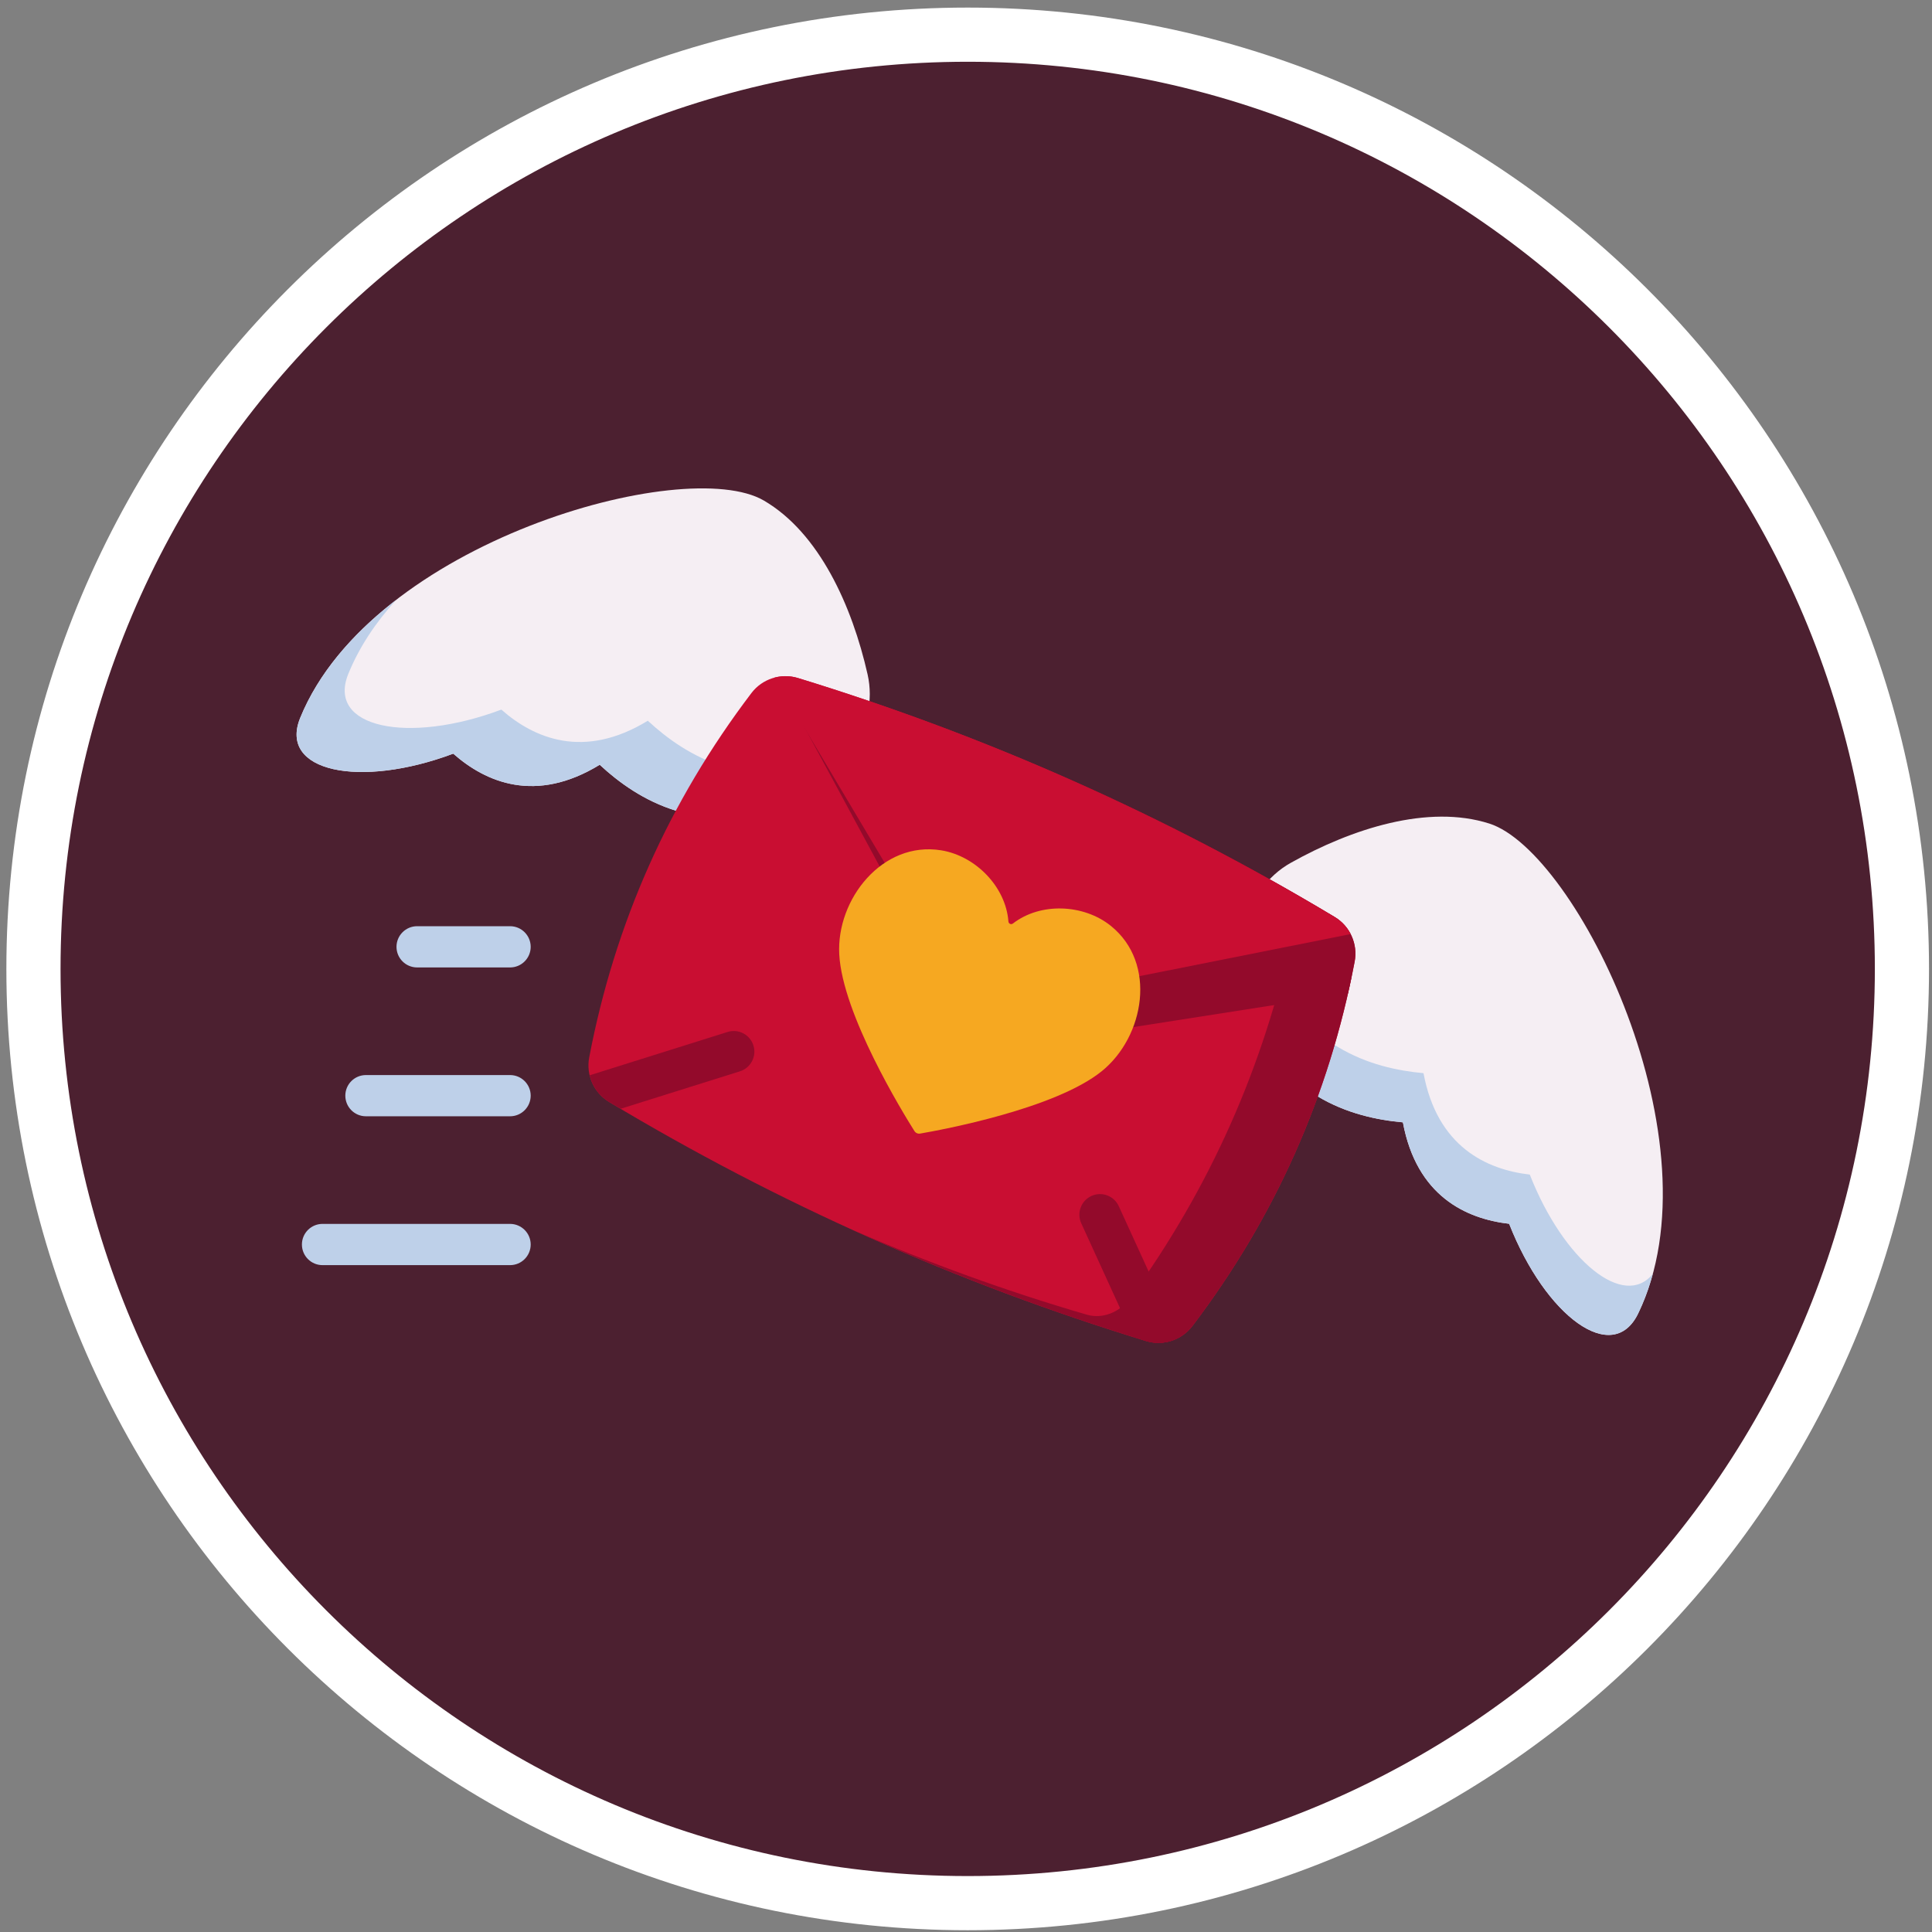 <?xml version="1.0" encoding="UTF-8"?>
<svg width="107px" height="107px" viewBox="0 0 107 107" version="1.1" xmlns="http://www.w3.org/2000/svg" xmlns:xlink="http://www.w3.org/1999/xlink">
    <rect x="0" y="0" width="107" height="107" fill="#808080" stroke="none"/>
    <!-- Generator: Sketch 53.1 (72631) - https://sketchapp.com -->
    <title>Group 72beach_invite_button</title>
    <desc>Created with Sketch.</desc>
    <g id="Page-1" stroke="none" stroke-width="1" fill="none" fill-rule="evenodd">
        <g id="Group-72" transform="translate(1, 1)">
            <path d="M104.335,52.661 C104.335,81.237 81.17,104.402 52.594,104.402 C24.018,104.402 0.853,81.237 0.853,52.661 C0.853,24.085 24.018,0.92 52.594,0.92 C81.17,0.92 104.335,24.085 104.335,52.661" id="Fill-38" fill="#4C2030"></path>
            <path d="M104.335,52.661 C104.335,81.237 81.17,104.402 52.594,104.402 C24.018,104.402 0.853,81.237 0.853,52.661 C0.853,24.085 24.018,0.92 52.594,0.92 C81.17,0.92 104.335,24.085 104.335,52.661 Z" id="Stroke-40" stroke="#FFFFFF" stroke-width="3"></path>
            <path d="M81.485,44.612 C78.099,43.53 73.872,44.889 70.487,46.786 C69.193,47.511 68.296,48.782 68.03,50.242 L67.706,52.021 C67.545,52.912 67.625,53.831 67.946,54.678 C69.858,59.724 73.836,60.903 76.696,61.159 C77.456,65.245 80.196,66.502 82.581,66.777 C84.6,71.917 88.317,74.654 89.724,71.749 C94.302,62.301 86.32,46.157 81.485,44.612" id="Fill-42" fill="#F5EEF3"></path>
            <path d="M83.724,64.052 C81.339,63.777 78.598,62.52 77.838,58.435 C74.978,58.178 71,57 69.088,51.953 C68.767,51.107 68.687,50.187 68.849,49.297 L69.093,47.955 C68.556,48.607 68.185,49.392 68.031,50.242 L67.706,52.021 C67.545,52.912 67.625,53.831 67.947,54.678 C69.859,59.724 73.836,60.903 76.697,61.159 C77.456,65.245 80.197,66.502 82.581,66.777 C84.601,71.917 88.317,74.654 89.725,71.749 C90.064,71.049 90.332,70.312 90.54,69.547 C88.951,71.535 85.603,68.836 83.724,64.052" id="Fill-44" fill="#BED0E9"></path>
            <path d="M15.626,38.759 C14.409,41.749 18.931,42.679 24.102,40.74 C25.901,42.328 28.669,43.524 32.214,41.355 C34.318,43.309 37.855,45.476 42.886,43.52 C43.73,43.192 44.467,42.637 45.021,41.921 L46.126,40.489 C47.032,39.315 47.377,37.798 47.05,36.351 C46.194,32.566 44.376,28.515 41.307,26.723 C36.924,24.164 19.584,29.035 15.626,38.759" id="Fill-46" fill="#F5EEF3"></path>
            <path d="M45.55,41.081 C40.52,43.037 36.983,40.869 34.878,38.916 C31.334,41.084 28.567,39.889 26.766,38.3 C21.595,40.24 17.073,39.31 18.291,36.32 C18.893,34.841 19.806,33.474 20.935,32.229 C18.573,34.051 16.652,36.242 15.626,38.759 C14.409,41.749 18.931,42.68 24.102,40.74 C25.902,42.328 28.669,43.524 32.214,41.355 C34.319,43.309 37.856,45.476 42.886,43.52 C43.73,43.192 44.467,42.637 45.021,41.921 L45.728,41.005 C45.669,41.03 45.611,41.058 45.55,41.081" id="Fill-48" fill="#BED0E9"></path>
            <path d="M40.617,37.382 C36.043,43.406 33.049,50.133 31.632,57.564 C31.446,58.536 31.888,59.523 32.736,60.032 C42.107,65.656 52.016,70.068 62.467,73.269 C63.413,73.558 64.441,73.226 65.04,72.438 C69.614,66.414 72.609,59.687 74.025,52.257 C74.211,51.284 73.769,50.298 72.921,49.788 C63.55,44.164 53.64,39.752 43.19,36.551 C42.244,36.262 41.216,36.594 40.617,37.382" id="Fill-50" fill="#C90E32"></path>
            <path d="M72.921,49.788 C67.939,46.798 62.803,44.154 57.516,41.849 C61.677,43.745 65.723,45.903 69.647,48.33 C70.406,48.8 70.774,49.754 70.567,50.717 C68.994,58.077 65.999,64.804 61.583,70.898 C61.005,71.696 60.049,72.061 59.192,71.811 C54.763,70.518 50.452,68.956 46.259,67.132 C51.51,69.519 56.91,71.567 62.467,73.268 C63.413,73.559 64.442,73.226 65.04,72.438 C69.613,66.414 72.609,59.686 74.025,52.257 C74.211,51.284 73.77,50.297 72.921,49.788" id="Fill-52" fill="#930A2B"></path>
            <path d="M73.84,53.178 C73.744,53.089 73.641,53.005 73.528,52.931 C64.399,46.925 54.68,42.106 44.372,38.476 C43.947,38.326 43.501,38.306 43.082,38.398 L52.214,55.314 C52.83,56.455 54.098,57.084 55.379,56.883 L73.654,54.024 C73.719,53.743 73.78,53.461 73.84,53.178" id="Fill-54" fill="#930A2B"></path>
            <path d="M54.95,54.488 L73.803,50.733 C73.606,50.35 73.305,50.02 72.921,49.788 C63.55,44.164 53.64,39.753 43.19,36.551 C42.761,36.42 42.313,36.418 41.898,36.528 L51.722,53.051 C52.386,54.165 53.679,54.741 54.95,54.488" id="Fill-56" fill="#C90E32"></path>
            <path d="M64.288,73.082 L60.96,65.8 C60.698,65.227 60.02,64.974 59.447,65.236 C58.873,65.498 58.621,66.176 58.883,66.749 L61.761,73.047 C61.996,73.12 62.23,73.196 62.467,73.269 C63.087,73.458 63.741,73.38 64.288,73.082" id="Fill-58" fill="#930A2B"></path>
            <path d="M62.739,73.332 C62.793,73.343 62.847,73.35 62.901,73.356 C62.921,73.359 62.939,73.361 62.959,73.362 C63.106,73.374 63.253,73.374 63.398,73.359 C63.405,73.358 63.412,73.356 63.42,73.356 C63.487,73.349 63.555,73.338 63.623,73.323 C63.63,73.323 63.637,73.322 63.644,73.32 C63.869,73.272 64.086,73.192 64.288,73.082 L62.614,69.418 C62.278,69.915 61.936,70.409 61.583,70.897 C61.425,71.117 61.236,71.302 61.032,71.451 L61.76,73.046 C61.996,73.12 62.23,73.197 62.467,73.269 C62.537,73.29 62.607,73.308 62.678,73.323 C62.699,73.326 62.718,73.329 62.739,73.332" id="Fill-60" fill="#930A2B"></path>
            <path d="M40.727,56.901 C40.538,56.299 39.897,55.964 39.295,56.153 L31.657,58.553 C31.801,59.158 32.18,59.698 32.737,60.031 C32.949,60.158 33.162,60.281 33.373,60.407 L39.979,58.333 C40.581,58.143 40.915,57.503 40.727,56.901" id="Fill-62" fill="#930A2B"></path>
            <path d="M60.516,50.273 C59.015,49.069 56.625,48.965 55.099,50.147 C55,50.224 54.859,50.161 54.849,50.036 C54.706,48.111 53.031,46.404 51.131,46.094 C47.863,45.562 45.32,48.811 45.48,51.848 C45.655,55.165 48.989,60.602 49.644,61.641 C49.711,61.748 49.834,61.802 49.958,61.781 C51.168,61.573 57.44,60.412 60.023,58.323 C62.386,56.41 63.099,52.347 60.516,50.273" id="Fill-64" fill="#F6A821"></path>
            <path d="M27.249,52.58 L22.102,52.58 C21.471,52.58 20.959,52.069 20.959,51.438 C20.959,50.808 21.471,50.296 22.102,50.296 L27.249,50.296 C27.879,50.296 28.391,50.808 28.391,51.438 C28.391,52.069 27.879,52.58 27.249,52.58" id="Fill-66" fill="#BED0E9"></path>
            <path d="M27.249,60.823 L19.267,60.823 C18.636,60.823 18.125,60.312 18.125,59.681 C18.125,59.051 18.636,58.54 19.267,58.54 L27.249,58.54 C27.879,58.54 28.391,59.051 28.391,59.681 C28.391,60.312 27.879,60.823 27.249,60.823" id="Fill-68" fill="#BED0E9"></path>
            <path d="M27.249,69.067 L16.862,69.067 C16.231,69.067 15.721,68.556 15.721,67.925 C15.721,67.295 16.231,66.783 16.862,66.783 L27.249,66.783 C27.879,66.783 28.391,67.295 28.391,67.925 C28.391,68.556 27.879,69.067 27.249,69.067" id="Fill-70" fill="#BED0E9"></path>
        </g>
    </g>
</svg>